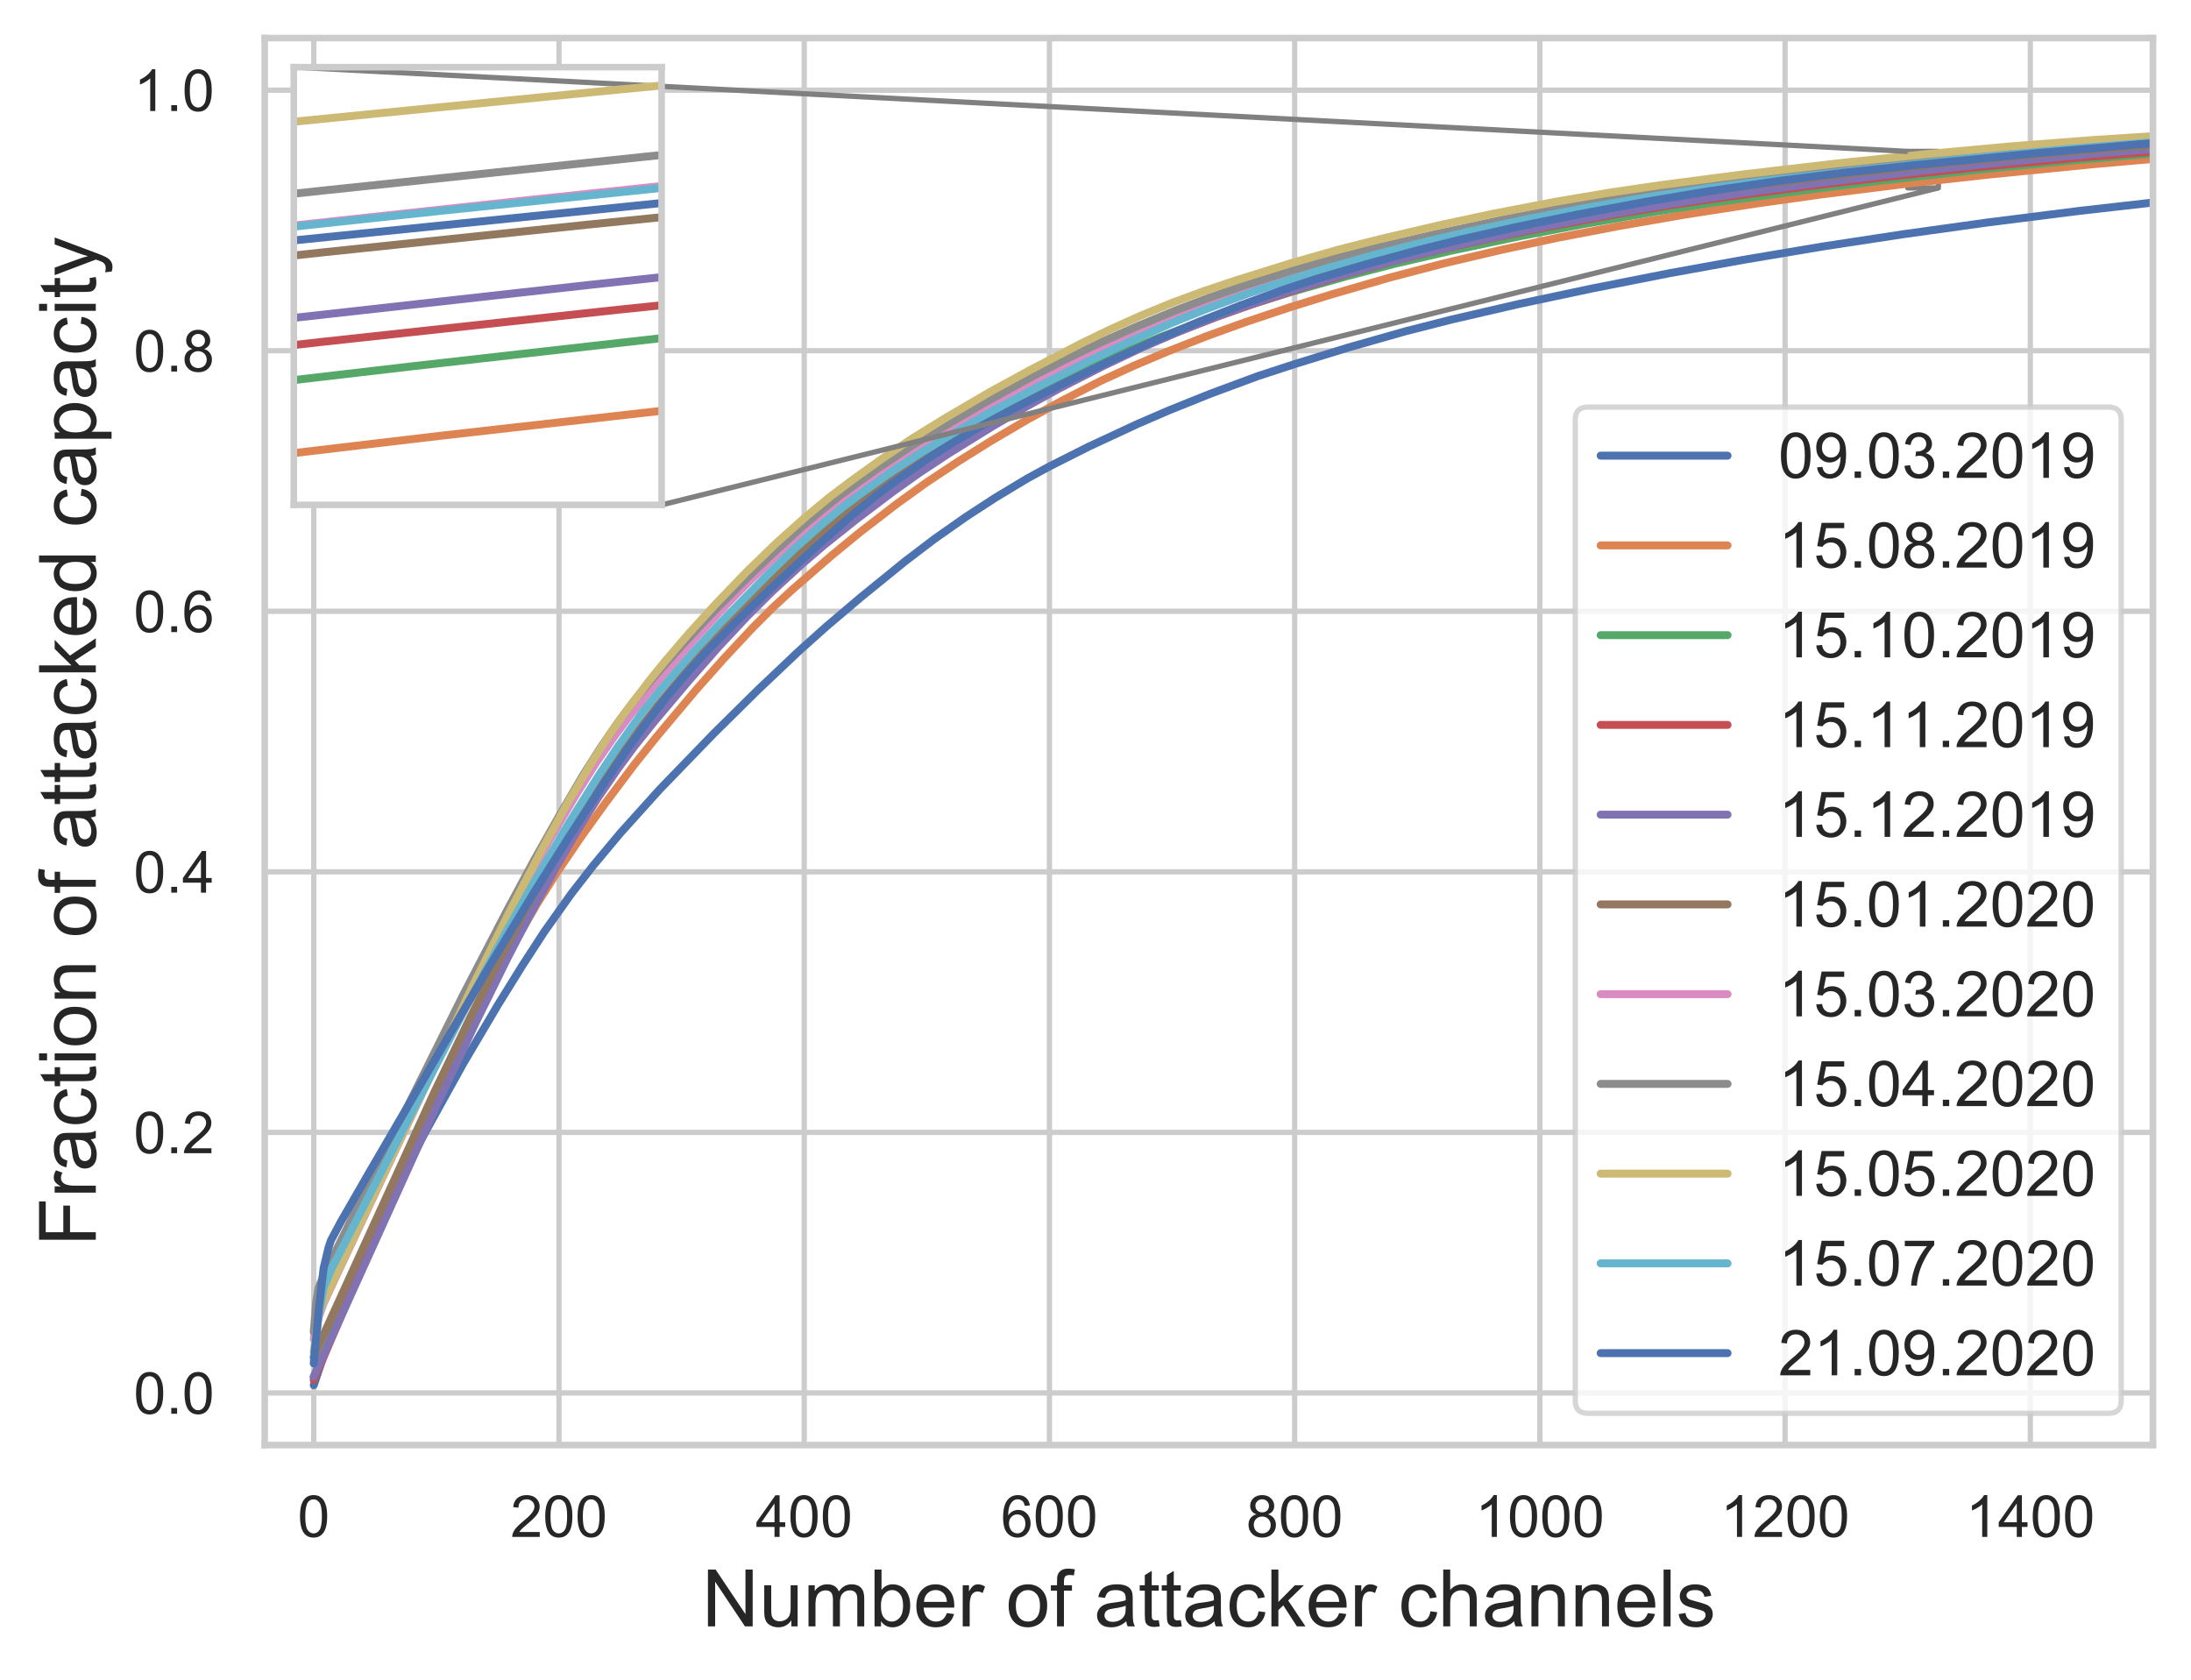 <?xml version="1.0" encoding="utf-8" standalone="no"?>
<!DOCTYPE svg PUBLIC "-//W3C//DTD SVG 1.1//EN"
  "http://www.w3.org/Graphics/SVG/1.1/DTD/svg11.dtd">
<!-- Created with matplotlib (https://matplotlib.org/) -->
<svg height="317.79pt" version="1.1" viewBox="0 0 414.387 317.79" width="414.387pt" xmlns="http://www.w3.org/2000/svg" xmlns:xlink="http://www.w3.org/1999/xlink">
 <defs>
  <style type="text/css">
*{stroke-linecap:butt;stroke-linejoin:round;white-space:pre;}
  </style>
 </defs>
 <g id="figure_1">
  <g id="patch_1">
   <path d="M 0 317.79 
L 414.387 317.79 
L 414.387 0 
L 0 0 
z
" style="fill:#ffffff;"/>
  </g>
  <g id="axes_1">
   <g id="patch_2">
    <path d="M 50.067 273.312 
L 407.187 273.312 
L 407.187 7.2 
L 50.067 7.2 
z
" style="fill:#ffffff;"/>
   </g>
   <g id="matplotlib.axis_1">
    <g id="xtick_1">
     <g id="line2d_1">
      <path clip-path="url(#p61ce4d47ae)" d="M 59.342 273.312 
L 59.342 7.2 
" style="fill:none;stroke:#cccccc;stroke-linecap:round;"/>
     </g>
     <g id="text_1">
      <!-- 0 -->
      <defs>
       <path d="M 4.156 35.297 
Q 4.156 48 6.766 55.734 
Q 9.375 63.484 14.516 67.672 
Q 19.672 71.875 27.484 71.875 
Q 33.25 71.875 37.594 69.547 
Q 41.938 67.234 44.766 62.859 
Q 47.609 58.5 49.219 52.219 
Q 50.828 45.953 50.828 35.297 
Q 50.828 22.703 48.234 14.969 
Q 45.656 7.234 40.5 3 
Q 35.359 -1.219 27.484 -1.219 
Q 17.141 -1.219 11.234 6.203 
Q 4.156 15.141 4.156 35.297 
z
M 13.188 35.297 
Q 13.188 17.672 17.312 11.828 
Q 21.438 6 27.484 6 
Q 33.547 6 37.672 11.859 
Q 41.797 17.719 41.797 35.297 
Q 41.797 52.984 37.672 58.781 
Q 33.547 64.594 27.391 64.594 
Q 21.344 64.594 17.719 59.469 
Q 13.188 52.938 13.188 35.297 
z
" id="ArialMT-48"/>
      </defs>
      <g style="fill:#262626;" transform="translate(56.284 290.686)scale(0.11 -0.11)">
       <use xlink:href="#ArialMT-48"/>
      </g>
     </g>
    </g>
    <g id="xtick_2">
     <g id="line2d_2">
      <path clip-path="url(#p61ce4d47ae)" d="M 105.722 273.312 
L 105.722 7.2 
" style="fill:none;stroke:#cccccc;stroke-linecap:round;"/>
     </g>
     <g id="text_2">
      <!-- 200 -->
      <defs>
       <path d="M 50.344 8.453 
L 50.344 0 
L 3.031 0 
Q 2.938 3.172 4.047 6.109 
Q 5.859 10.938 9.828 15.625 
Q 13.812 20.312 21.344 26.469 
Q 33.016 36.031 37.109 41.625 
Q 41.219 47.219 41.219 52.203 
Q 41.219 57.422 37.469 61 
Q 33.734 64.594 27.734 64.594 
Q 21.391 64.594 17.578 60.781 
Q 13.766 56.984 13.719 50.25 
L 4.688 51.172 
Q 5.609 61.281 11.656 66.578 
Q 17.719 71.875 27.938 71.875 
Q 38.234 71.875 44.234 66.156 
Q 50.25 60.453 50.25 52 
Q 50.25 47.703 48.484 43.547 
Q 46.734 39.406 42.656 34.812 
Q 38.578 30.219 29.109 22.219 
Q 21.188 15.578 18.938 13.203 
Q 16.703 10.844 15.234 8.453 
z
" id="ArialMT-50"/>
      </defs>
      <g style="fill:#262626;" transform="translate(96.546 290.686)scale(0.11 -0.11)">
       <use xlink:href="#ArialMT-50"/>
       <use x="55.615" xlink:href="#ArialMT-48"/>
       <use x="111.23" xlink:href="#ArialMT-48"/>
      </g>
     </g>
    </g>
    <g id="xtick_3">
     <g id="line2d_3">
      <path clip-path="url(#p61ce4d47ae)" d="M 152.101 273.312 
L 152.101 7.2 
" style="fill:none;stroke:#cccccc;stroke-linecap:round;"/>
     </g>
     <g id="text_3">
      <!-- 400 -->
      <defs>
       <path d="M 32.328 0 
L 32.328 17.141 
L 1.266 17.141 
L 1.266 25.203 
L 33.938 71.578 
L 41.109 71.578 
L 41.109 25.203 
L 50.781 25.203 
L 50.781 17.141 
L 41.109 17.141 
L 41.109 0 
z
M 32.328 25.203 
L 32.328 57.469 
L 9.906 25.203 
z
" id="ArialMT-52"/>
      </defs>
      <g style="fill:#262626;" transform="translate(142.925 290.686)scale(0.11 -0.11)">
       <use xlink:href="#ArialMT-52"/>
       <use x="55.615" xlink:href="#ArialMT-48"/>
       <use x="111.23" xlink:href="#ArialMT-48"/>
      </g>
     </g>
    </g>
    <g id="xtick_4">
     <g id="line2d_4">
      <path clip-path="url(#p61ce4d47ae)" d="M 198.48 273.312 
L 198.48 7.2 
" style="fill:none;stroke:#cccccc;stroke-linecap:round;"/>
     </g>
     <g id="text_4">
      <!-- 600 -->
      <defs>
       <path d="M 49.75 54.047 
L 41.016 53.375 
Q 39.844 58.547 37.703 60.891 
Q 34.125 64.656 28.906 64.656 
Q 24.703 64.656 21.531 62.312 
Q 17.391 59.281 14.984 53.469 
Q 12.594 47.656 12.5 36.922 
Q 15.672 41.75 20.266 44.094 
Q 24.859 46.438 29.891 46.438 
Q 38.672 46.438 44.844 39.969 
Q 51.031 33.5 51.031 23.25 
Q 51.031 16.5 48.125 10.719 
Q 45.219 4.938 40.141 1.859 
Q 35.062 -1.219 28.609 -1.219 
Q 17.625 -1.219 10.688 6.859 
Q 3.766 14.938 3.766 33.5 
Q 3.766 54.25 11.422 63.672 
Q 18.109 71.875 29.438 71.875 
Q 37.891 71.875 43.281 67.141 
Q 48.688 62.406 49.75 54.047 
z
M 13.875 23.188 
Q 13.875 18.656 15.797 14.5 
Q 17.719 10.359 21.188 8.172 
Q 24.656 6 28.469 6 
Q 34.031 6 38.031 10.484 
Q 42.047 14.984 42.047 22.703 
Q 42.047 30.125 38.078 34.391 
Q 34.125 38.672 28.125 38.672 
Q 22.172 38.672 18.016 34.391 
Q 13.875 30.125 13.875 23.188 
z
" id="ArialMT-54"/>
      </defs>
      <g style="fill:#262626;" transform="translate(189.305 290.686)scale(0.11 -0.11)">
       <use xlink:href="#ArialMT-54"/>
       <use x="55.615" xlink:href="#ArialMT-48"/>
       <use x="111.23" xlink:href="#ArialMT-48"/>
      </g>
     </g>
    </g>
    <g id="xtick_5">
     <g id="line2d_5">
      <path clip-path="url(#p61ce4d47ae)" d="M 244.859 273.312 
L 244.859 7.2 
" style="fill:none;stroke:#cccccc;stroke-linecap:round;"/>
     </g>
     <g id="text_5">
      <!-- 800 -->
      <defs>
       <path d="M 17.672 38.812 
Q 12.203 40.828 9.562 44.531 
Q 6.938 48.25 6.938 53.422 
Q 6.938 61.234 12.547 66.547 
Q 18.172 71.875 27.484 71.875 
Q 36.859 71.875 42.578 66.422 
Q 48.297 60.984 48.297 53.172 
Q 48.297 48.188 45.672 44.5 
Q 43.062 40.828 37.75 38.812 
Q 44.344 36.672 47.781 31.875 
Q 51.219 27.094 51.219 20.453 
Q 51.219 11.281 44.719 5.031 
Q 38.234 -1.219 27.641 -1.219 
Q 17.047 -1.219 10.547 5.047 
Q 4.047 11.328 4.047 20.703 
Q 4.047 27.688 7.594 32.391 
Q 11.141 37.109 17.672 38.812 
z
M 15.922 53.719 
Q 15.922 48.641 19.188 45.406 
Q 22.469 42.188 27.688 42.188 
Q 32.766 42.188 36.016 45.375 
Q 39.266 48.578 39.266 53.219 
Q 39.266 58.062 35.906 61.359 
Q 32.562 64.656 27.594 64.656 
Q 22.562 64.656 19.234 61.422 
Q 15.922 58.203 15.922 53.719 
z
M 13.094 20.656 
Q 13.094 16.891 14.875 13.375 
Q 16.656 9.859 20.172 7.922 
Q 23.688 6 27.734 6 
Q 34.031 6 38.125 10.047 
Q 42.234 14.109 42.234 20.359 
Q 42.234 26.703 38.016 30.859 
Q 33.797 35.016 27.438 35.016 
Q 21.234 35.016 17.156 30.906 
Q 13.094 26.812 13.094 20.656 
z
" id="ArialMT-56"/>
      </defs>
      <g style="fill:#262626;" transform="translate(235.684 290.686)scale(0.11 -0.11)">
       <use xlink:href="#ArialMT-56"/>
       <use x="55.615" xlink:href="#ArialMT-48"/>
       <use x="111.23" xlink:href="#ArialMT-48"/>
      </g>
     </g>
    </g>
    <g id="xtick_6">
     <g id="line2d_6">
      <path clip-path="url(#p61ce4d47ae)" d="M 291.239 273.312 
L 291.239 7.2 
" style="fill:none;stroke:#cccccc;stroke-linecap:round;"/>
     </g>
     <g id="text_6">
      <!-- 1000 -->
      <defs>
       <path d="M 37.25 0 
L 28.469 0 
L 28.469 56 
Q 25.297 52.984 20.141 49.953 
Q 14.984 46.922 10.891 45.406 
L 10.891 53.906 
Q 18.266 57.375 23.781 62.297 
Q 29.297 67.234 31.594 71.875 
L 37.25 71.875 
z
" id="ArialMT-49"/>
      </defs>
      <g style="fill:#262626;" transform="translate(279.004 290.686)scale(0.11 -0.11)">
       <use xlink:href="#ArialMT-49"/>
       <use x="55.615" xlink:href="#ArialMT-48"/>
       <use x="111.23" xlink:href="#ArialMT-48"/>
       <use x="166.846" xlink:href="#ArialMT-48"/>
      </g>
     </g>
    </g>
    <g id="xtick_7">
     <g id="line2d_7">
      <path clip-path="url(#p61ce4d47ae)" d="M 337.618 273.312 
L 337.618 7.2 
" style="fill:none;stroke:#cccccc;stroke-linecap:round;"/>
     </g>
     <g id="text_7">
      <!-- 1200 -->
      <g style="fill:#262626;" transform="translate(325.384 290.686)scale(0.11 -0.11)">
       <use xlink:href="#ArialMT-49"/>
       <use x="55.615" xlink:href="#ArialMT-50"/>
       <use x="111.23" xlink:href="#ArialMT-48"/>
       <use x="166.846" xlink:href="#ArialMT-48"/>
      </g>
     </g>
    </g>
    <g id="xtick_8">
     <g id="line2d_8">
      <path clip-path="url(#p61ce4d47ae)" d="M 383.997 273.312 
L 383.997 7.2 
" style="fill:none;stroke:#cccccc;stroke-linecap:round;"/>
     </g>
     <g id="text_8">
      <!-- 1400 -->
      <g style="fill:#262626;" transform="translate(371.763 290.686)scale(0.11 -0.11)">
       <use xlink:href="#ArialMT-49"/>
       <use x="55.615" xlink:href="#ArialMT-52"/>
       <use x="111.23" xlink:href="#ArialMT-48"/>
       <use x="166.846" xlink:href="#ArialMT-48"/>
      </g>
     </g>
    </g>
    <g id="text_9">
     <!-- Number of attacker channels -->
     <defs>
      <path d="M 7.625 0 
L 7.625 71.578 
L 17.328 71.578 
L 54.938 15.375 
L 54.938 71.578 
L 64.016 71.578 
L 64.016 0 
L 54.297 0 
L 16.703 56.25 
L 16.703 0 
z
" id="ArialMT-78"/>
      <path d="M 40.578 0 
L 40.578 7.625 
Q 34.516 -1.172 24.125 -1.172 
Q 19.531 -1.172 15.547 0.578 
Q 11.578 2.344 9.641 5 
Q 7.719 7.672 6.938 11.531 
Q 6.391 14.109 6.391 19.734 
L 6.391 51.859 
L 15.188 51.859 
L 15.188 23.094 
Q 15.188 16.219 15.719 13.812 
Q 16.547 10.359 19.234 8.375 
Q 21.922 6.391 25.875 6.391 
Q 29.828 6.391 33.297 8.422 
Q 36.766 10.453 38.203 13.938 
Q 39.656 17.438 39.656 24.078 
L 39.656 51.859 
L 48.438 51.859 
L 48.438 0 
z
" id="ArialMT-117"/>
      <path d="M 6.594 0 
L 6.594 51.859 
L 14.453 51.859 
L 14.453 44.578 
Q 16.891 48.391 20.938 50.703 
Q 25 53.031 30.172 53.031 
Q 35.938 53.031 39.625 50.641 
Q 43.312 48.25 44.828 43.953 
Q 50.984 53.031 60.844 53.031 
Q 68.562 53.031 72.703 48.75 
Q 76.859 44.484 76.859 35.594 
L 76.859 0 
L 68.109 0 
L 68.109 32.672 
Q 68.109 37.938 67.25 40.25 
Q 66.406 42.578 64.156 43.984 
Q 61.922 45.406 58.891 45.406 
Q 53.422 45.406 49.797 41.766 
Q 46.188 38.141 46.188 30.125 
L 46.188 0 
L 37.406 0 
L 37.406 33.688 
Q 37.406 39.547 35.25 42.469 
Q 33.109 45.406 28.219 45.406 
Q 24.516 45.406 21.359 43.453 
Q 18.219 41.5 16.797 37.734 
Q 15.375 33.984 15.375 26.906 
L 15.375 0 
z
" id="ArialMT-109"/>
      <path d="M 14.703 0 
L 6.547 0 
L 6.547 71.578 
L 15.328 71.578 
L 15.328 46.047 
Q 20.906 53.031 29.547 53.031 
Q 34.328 53.031 38.594 51.094 
Q 42.875 49.172 45.625 45.672 
Q 48.391 42.188 49.953 37.25 
Q 51.516 32.328 51.516 26.703 
Q 51.516 13.375 44.922 6.094 
Q 38.328 -1.172 29.109 -1.172 
Q 19.922 -1.172 14.703 6.5 
z
M 14.594 26.312 
Q 14.594 17 17.141 12.844 
Q 21.297 6.062 28.375 6.062 
Q 34.125 6.062 38.328 11.062 
Q 42.531 16.062 42.531 25.984 
Q 42.531 36.141 38.5 40.969 
Q 34.469 45.797 28.766 45.797 
Q 23 45.797 18.797 40.797 
Q 14.594 35.797 14.594 26.312 
z
" id="ArialMT-98"/>
      <path d="M 42.094 16.703 
L 51.172 15.578 
Q 49.031 7.625 43.219 3.219 
Q 37.406 -1.172 28.375 -1.172 
Q 17 -1.172 10.328 5.828 
Q 3.656 12.844 3.656 25.484 
Q 3.656 38.578 10.391 45.797 
Q 17.141 53.031 27.875 53.031 
Q 38.281 53.031 44.875 45.953 
Q 51.469 38.875 51.469 26.031 
Q 51.469 25.25 51.422 23.688 
L 12.75 23.688 
Q 13.234 15.141 17.578 10.594 
Q 21.922 6.062 28.422 6.062 
Q 33.25 6.062 36.672 8.594 
Q 40.094 11.141 42.094 16.703 
z
M 13.234 30.906 
L 42.188 30.906 
Q 41.609 37.453 38.875 40.719 
Q 34.672 45.797 27.984 45.797 
Q 21.922 45.797 17.797 41.75 
Q 13.672 37.703 13.234 30.906 
z
" id="ArialMT-101"/>
      <path d="M 6.5 0 
L 6.5 51.859 
L 14.406 51.859 
L 14.406 44 
Q 17.438 49.516 20 51.266 
Q 22.562 53.031 25.641 53.031 
Q 30.078 53.031 34.672 50.203 
L 31.641 42.047 
Q 28.422 43.953 25.203 43.953 
Q 22.312 43.953 20.016 42.219 
Q 17.719 40.484 16.75 37.406 
Q 15.281 32.719 15.281 27.156 
L 15.281 0 
z
" id="ArialMT-114"/>
      <path id="ArialMT-32"/>
      <path d="M 3.328 25.922 
Q 3.328 40.328 11.328 47.266 
Q 18.016 53.031 27.641 53.031 
Q 38.328 53.031 45.109 46.016 
Q 51.906 39.016 51.906 26.656 
Q 51.906 16.656 48.906 10.906 
Q 45.906 5.172 40.156 2 
Q 34.422 -1.172 27.641 -1.172 
Q 16.75 -1.172 10.031 5.812 
Q 3.328 12.797 3.328 25.922 
z
M 12.359 25.922 
Q 12.359 15.969 16.703 11.016 
Q 21.047 6.062 27.641 6.062 
Q 34.188 6.062 38.531 11.031 
Q 42.875 16.016 42.875 26.219 
Q 42.875 35.844 38.5 40.797 
Q 34.125 45.75 27.641 45.75 
Q 21.047 45.75 16.703 40.812 
Q 12.359 35.891 12.359 25.922 
z
" id="ArialMT-111"/>
      <path d="M 8.688 0 
L 8.688 45.016 
L 0.922 45.016 
L 0.922 51.859 
L 8.688 51.859 
L 8.688 57.375 
Q 8.688 62.594 9.625 65.141 
Q 10.891 68.562 14.078 70.672 
Q 17.281 72.797 23.047 72.797 
Q 26.766 72.797 31.25 71.922 
L 29.938 64.266 
Q 27.203 64.75 24.75 64.75 
Q 20.75 64.75 19.094 63.031 
Q 17.438 61.328 17.438 56.641 
L 17.438 51.859 
L 27.547 51.859 
L 27.547 45.016 
L 17.438 45.016 
L 17.438 0 
z
" id="ArialMT-102"/>
      <path d="M 40.438 6.391 
Q 35.547 2.25 31.031 0.531 
Q 26.516 -1.172 21.344 -1.172 
Q 12.797 -1.172 8.203 3 
Q 3.609 7.172 3.609 13.672 
Q 3.609 17.484 5.344 20.625 
Q 7.078 23.781 9.891 25.688 
Q 12.703 27.594 16.219 28.562 
Q 18.797 29.25 24.031 29.891 
Q 34.672 31.156 39.703 32.906 
Q 39.75 34.719 39.75 35.203 
Q 39.75 40.578 37.25 42.781 
Q 33.891 45.75 27.25 45.75 
Q 21.047 45.75 18.094 43.578 
Q 15.141 41.406 13.719 35.891 
L 5.125 37.062 
Q 6.297 42.578 8.984 45.969 
Q 11.672 49.359 16.75 51.188 
Q 21.828 53.031 28.516 53.031 
Q 35.156 53.031 39.297 51.469 
Q 43.453 49.906 45.406 47.531 
Q 47.359 45.172 48.141 41.547 
Q 48.578 39.312 48.578 33.453 
L 48.578 21.734 
Q 48.578 9.469 49.141 6.219 
Q 49.703 2.984 51.375 0 
L 42.188 0 
Q 40.828 2.734 40.438 6.391 
z
M 39.703 26.031 
Q 34.906 24.078 25.344 22.703 
Q 19.922 21.922 17.672 20.938 
Q 15.438 19.969 14.203 18.094 
Q 12.984 16.219 12.984 13.922 
Q 12.984 10.406 15.641 8.062 
Q 18.312 5.719 23.438 5.719 
Q 28.516 5.719 32.469 7.938 
Q 36.422 10.156 38.281 14.016 
Q 39.703 17 39.703 22.797 
z
" id="ArialMT-97"/>
      <path d="M 25.781 7.859 
L 27.047 0.094 
Q 23.344 -0.688 20.406 -0.688 
Q 15.625 -0.688 12.984 0.828 
Q 10.359 2.344 9.281 4.812 
Q 8.203 7.281 8.203 15.188 
L 8.203 45.016 
L 1.766 45.016 
L 1.766 51.859 
L 8.203 51.859 
L 8.203 64.703 
L 16.938 69.969 
L 16.938 51.859 
L 25.781 51.859 
L 25.781 45.016 
L 16.938 45.016 
L 16.938 14.703 
Q 16.938 10.938 17.406 9.859 
Q 17.875 8.797 18.922 8.156 
Q 19.969 7.516 21.922 7.516 
Q 23.391 7.516 25.781 7.859 
z
" id="ArialMT-116"/>
      <path d="M 40.438 19 
L 49.078 17.875 
Q 47.656 8.938 41.812 3.875 
Q 35.984 -1.172 27.484 -1.172 
Q 16.844 -1.172 10.375 5.781 
Q 3.906 12.75 3.906 25.734 
Q 3.906 34.125 6.688 40.422 
Q 9.469 46.734 15.156 49.875 
Q 20.844 53.031 27.547 53.031 
Q 35.984 53.031 41.359 48.75 
Q 46.734 44.484 48.25 36.625 
L 39.703 35.297 
Q 38.484 40.531 35.375 43.156 
Q 32.281 45.797 27.875 45.797 
Q 21.234 45.797 17.078 41.031 
Q 12.938 36.281 12.938 25.984 
Q 12.938 15.531 16.938 10.797 
Q 20.953 6.062 27.391 6.062 
Q 32.562 6.062 36.031 9.234 
Q 39.5 12.406 40.438 19 
z
" id="ArialMT-99"/>
      <path d="M 6.641 0 
L 6.641 71.578 
L 15.438 71.578 
L 15.438 30.766 
L 36.234 51.859 
L 47.609 51.859 
L 27.781 32.625 
L 49.609 0 
L 38.766 0 
L 21.625 26.516 
L 15.438 20.562 
L 15.438 0 
z
" id="ArialMT-107"/>
      <path d="M 6.594 0 
L 6.594 71.578 
L 15.375 71.578 
L 15.375 45.906 
Q 21.531 53.031 30.906 53.031 
Q 36.672 53.031 40.922 50.75 
Q 45.172 48.484 47 44.484 
Q 48.828 40.484 48.828 32.859 
L 48.828 0 
L 40.047 0 
L 40.047 32.859 
Q 40.047 39.453 37.188 42.453 
Q 34.328 45.453 29.109 45.453 
Q 25.203 45.453 21.75 43.422 
Q 18.312 41.406 16.844 37.938 
Q 15.375 34.469 15.375 28.375 
L 15.375 0 
z
" id="ArialMT-104"/>
      <path d="M 6.594 0 
L 6.594 51.859 
L 14.5 51.859 
L 14.5 44.484 
Q 20.219 53.031 31 53.031 
Q 35.688 53.031 39.625 51.344 
Q 43.562 49.656 45.516 46.922 
Q 47.469 44.188 48.25 40.438 
Q 48.734 37.984 48.734 31.891 
L 48.734 0 
L 39.938 0 
L 39.938 31.547 
Q 39.938 36.922 38.906 39.578 
Q 37.891 42.234 35.281 43.812 
Q 32.672 45.406 29.156 45.406 
Q 23.531 45.406 19.453 41.844 
Q 15.375 38.281 15.375 28.328 
L 15.375 0 
z
" id="ArialMT-110"/>
      <path d="M 6.391 0 
L 6.391 71.578 
L 15.188 71.578 
L 15.188 0 
z
" id="ArialMT-108"/>
      <path d="M 3.078 15.484 
L 11.766 16.844 
Q 12.5 11.625 15.844 8.844 
Q 19.188 6.062 25.203 6.062 
Q 31.25 6.062 34.172 8.516 
Q 37.109 10.984 37.109 14.312 
Q 37.109 17.281 34.516 19 
Q 32.719 20.172 25.531 21.969 
Q 15.875 24.422 12.141 26.203 
Q 8.406 27.984 6.469 31.125 
Q 4.547 34.281 4.547 38.094 
Q 4.547 41.547 6.125 44.5 
Q 7.719 47.469 10.453 49.422 
Q 12.5 50.922 16.031 51.969 
Q 19.578 53.031 23.641 53.031 
Q 29.734 53.031 34.344 51.266 
Q 38.969 49.516 41.156 46.5 
Q 43.359 43.5 44.188 38.484 
L 35.594 37.312 
Q 35.016 41.312 32.203 43.547 
Q 29.391 45.797 24.266 45.797 
Q 18.219 45.797 15.625 43.797 
Q 13.031 41.797 13.031 39.109 
Q 13.031 37.406 14.109 36.031 
Q 15.188 34.625 17.484 33.688 
Q 18.797 33.203 25.25 31.453 
Q 34.578 28.953 38.25 27.359 
Q 41.938 25.781 44.031 22.75 
Q 46.141 19.734 46.141 15.234 
Q 46.141 10.844 43.578 6.953 
Q 41.016 3.078 36.172 0.953 
Q 31.344 -1.172 25.25 -1.172 
Q 15.141 -1.172 9.844 3.031 
Q 4.547 7.234 3.078 15.484 
z
" id="ArialMT-115"/>
     </defs>
     <g style="fill:#262626;" transform="translate(132.752 307.609)scale(0.15 -0.15)">
      <use xlink:href="#ArialMT-78"/>
      <use x="72.217" xlink:href="#ArialMT-117"/>
      <use x="127.832" xlink:href="#ArialMT-109"/>
      <use x="211.133" xlink:href="#ArialMT-98"/>
      <use x="266.748" xlink:href="#ArialMT-101"/>
      <use x="322.363" xlink:href="#ArialMT-114"/>
      <use x="355.664" xlink:href="#ArialMT-32"/>
      <use x="383.447" xlink:href="#ArialMT-111"/>
      <use x="439.062" xlink:href="#ArialMT-102"/>
      <use x="466.846" xlink:href="#ArialMT-32"/>
      <use x="494.629" xlink:href="#ArialMT-97"/>
      <use x="550.244" xlink:href="#ArialMT-116"/>
      <use x="578.027" xlink:href="#ArialMT-116"/>
      <use x="605.811" xlink:href="#ArialMT-97"/>
      <use x="661.426" xlink:href="#ArialMT-99"/>
      <use x="711.426" xlink:href="#ArialMT-107"/>
      <use x="761.426" xlink:href="#ArialMT-101"/>
      <use x="817.041" xlink:href="#ArialMT-114"/>
      <use x="850.342" xlink:href="#ArialMT-32"/>
      <use x="878.125" xlink:href="#ArialMT-99"/>
      <use x="928.125" xlink:href="#ArialMT-104"/>
      <use x="983.74" xlink:href="#ArialMT-97"/>
      <use x="1039.355" xlink:href="#ArialMT-110"/>
      <use x="1094.971" xlink:href="#ArialMT-110"/>
      <use x="1150.586" xlink:href="#ArialMT-101"/>
      <use x="1206.201" xlink:href="#ArialMT-108"/>
      <use x="1228.418" xlink:href="#ArialMT-115"/>
     </g>
    </g>
   </g>
   <g id="matplotlib.axis_2">
    <g id="ytick_1">
     <g id="line2d_9">
      <path clip-path="url(#p61ce4d47ae)" d="M 50.067 263.456 
L 407.187 263.456 
" style="fill:none;stroke:#cccccc;stroke-linecap:round;"/>
     </g>
     <g id="text_10">
      <!-- 0.0 -->
      <defs>
       <path d="M 9.078 0 
L 9.078 10.016 
L 19.094 10.016 
L 19.094 0 
z
" id="ArialMT-46"/>
      </defs>
      <g style="fill:#262626;" transform="translate(25.277 267.393)scale(0.11 -0.11)">
       <use xlink:href="#ArialMT-48"/>
       <use x="55.615" xlink:href="#ArialMT-46"/>
       <use x="83.398" xlink:href="#ArialMT-48"/>
      </g>
     </g>
    </g>
    <g id="ytick_2">
     <g id="line2d_10">
      <path clip-path="url(#p61ce4d47ae)" d="M 50.067 214.176 
L 407.187 214.176 
" style="fill:none;stroke:#cccccc;stroke-linecap:round;"/>
     </g>
     <g id="text_11">
      <!-- 0.2 -->
      <g style="fill:#262626;" transform="translate(25.277 218.113)scale(0.11 -0.11)">
       <use xlink:href="#ArialMT-48"/>
       <use x="55.615" xlink:href="#ArialMT-46"/>
       <use x="83.398" xlink:href="#ArialMT-50"/>
      </g>
     </g>
    </g>
    <g id="ytick_3">
     <g id="line2d_11">
      <path clip-path="url(#p61ce4d47ae)" d="M 50.067 164.896 
L 407.187 164.896 
" style="fill:none;stroke:#cccccc;stroke-linecap:round;"/>
     </g>
     <g id="text_12">
      <!-- 0.4 -->
      <g style="fill:#262626;" transform="translate(25.277 168.833)scale(0.11 -0.11)">
       <use xlink:href="#ArialMT-48"/>
       <use x="55.615" xlink:href="#ArialMT-46"/>
       <use x="83.398" xlink:href="#ArialMT-52"/>
      </g>
     </g>
    </g>
    <g id="ytick_4">
     <g id="line2d_12">
      <path clip-path="url(#p61ce4d47ae)" d="M 50.067 115.616 
L 407.187 115.616 
" style="fill:none;stroke:#cccccc;stroke-linecap:round;"/>
     </g>
     <g id="text_13">
      <!-- 0.6 -->
      <g style="fill:#262626;" transform="translate(25.277 119.553)scale(0.11 -0.11)">
       <use xlink:href="#ArialMT-48"/>
       <use x="55.615" xlink:href="#ArialMT-46"/>
       <use x="83.398" xlink:href="#ArialMT-54"/>
      </g>
     </g>
    </g>
    <g id="ytick_5">
     <g id="line2d_13">
      <path clip-path="url(#p61ce4d47ae)" d="M 50.067 66.336 
L 407.187 66.336 
" style="fill:none;stroke:#cccccc;stroke-linecap:round;"/>
     </g>
     <g id="text_14">
      <!-- 0.8 -->
      <g style="fill:#262626;" transform="translate(25.277 70.273)scale(0.11 -0.11)">
       <use xlink:href="#ArialMT-48"/>
       <use x="55.615" xlink:href="#ArialMT-46"/>
       <use x="83.398" xlink:href="#ArialMT-56"/>
      </g>
     </g>
    </g>
    <g id="ytick_6">
     <g id="line2d_14">
      <path clip-path="url(#p61ce4d47ae)" d="M 50.067 17.056 
L 407.187 17.056 
" style="fill:none;stroke:#cccccc;stroke-linecap:round;"/>
     </g>
     <g id="text_15">
      <!-- 1.0 -->
      <g style="fill:#262626;" transform="translate(25.277 20.993)scale(0.11 -0.11)">
       <use xlink:href="#ArialMT-49"/>
       <use x="55.615" xlink:href="#ArialMT-46"/>
       <use x="83.398" xlink:href="#ArialMT-48"/>
      </g>
     </g>
    </g>
    <g id="text_16">
     <!-- Fraction of attacked capacity -->
     <defs>
      <path d="M 8.203 0 
L 8.203 71.578 
L 56.5 71.578 
L 56.5 63.141 
L 17.672 63.141 
L 17.672 40.969 
L 51.266 40.969 
L 51.266 32.516 
L 17.672 32.516 
L 17.672 0 
z
" id="ArialMT-70"/>
      <path d="M 6.641 61.469 
L 6.641 71.578 
L 15.438 71.578 
L 15.438 61.469 
z
M 6.641 0 
L 6.641 51.859 
L 15.438 51.859 
L 15.438 0 
z
" id="ArialMT-105"/>
      <path d="M 40.234 0 
L 40.234 6.547 
Q 35.297 -1.172 25.734 -1.172 
Q 19.531 -1.172 14.328 2.25 
Q 9.125 5.672 6.266 11.797 
Q 3.422 17.922 3.422 25.875 
Q 3.422 33.641 6 39.969 
Q 8.594 46.297 13.766 49.656 
Q 18.953 53.031 25.344 53.031 
Q 30.031 53.031 33.688 51.047 
Q 37.359 49.078 39.656 45.906 
L 39.656 71.578 
L 48.391 71.578 
L 48.391 0 
z
M 12.453 25.875 
Q 12.453 15.922 16.641 10.984 
Q 20.844 6.062 26.562 6.062 
Q 32.328 6.062 36.344 10.766 
Q 40.375 15.484 40.375 25.141 
Q 40.375 35.797 36.266 40.766 
Q 32.172 45.75 26.172 45.75 
Q 20.312 45.75 16.375 40.969 
Q 12.453 36.188 12.453 25.875 
z
" id="ArialMT-100"/>
      <path d="M 6.594 -19.875 
L 6.594 51.859 
L 14.594 51.859 
L 14.594 45.125 
Q 17.438 49.078 21 51.047 
Q 24.562 53.031 29.641 53.031 
Q 36.281 53.031 41.359 49.609 
Q 46.438 46.188 49.016 39.953 
Q 51.609 33.734 51.609 26.312 
Q 51.609 18.359 48.75 11.984 
Q 45.906 5.609 40.453 2.219 
Q 35.016 -1.172 29 -1.172 
Q 24.609 -1.172 21.109 0.688 
Q 17.625 2.547 15.375 5.375 
L 15.375 -19.875 
z
M 14.547 25.641 
Q 14.547 15.625 18.594 10.844 
Q 22.656 6.062 28.422 6.062 
Q 34.281 6.062 38.453 11.016 
Q 42.625 15.969 42.625 26.375 
Q 42.625 36.281 38.547 41.203 
Q 34.469 46.141 28.812 46.141 
Q 23.188 46.141 18.859 40.891 
Q 14.547 35.641 14.547 25.641 
z
" id="ArialMT-112"/>
      <path d="M 6.203 -19.969 
L 5.219 -11.719 
Q 8.109 -12.5 10.25 -12.5 
Q 13.188 -12.5 14.938 -11.516 
Q 16.703 -10.547 17.828 -8.797 
Q 18.656 -7.469 20.516 -2.25 
Q 20.75 -1.516 21.297 -0.094 
L 1.609 51.859 
L 11.078 51.859 
L 21.875 21.828 
Q 23.969 16.109 25.641 9.812 
Q 27.156 15.875 29.25 21.625 
L 40.328 51.859 
L 49.125 51.859 
L 29.391 -0.875 
Q 26.219 -9.422 24.469 -12.641 
Q 22.125 -17 19.094 -19.016 
Q 16.062 -21.047 11.859 -21.047 
Q 9.328 -21.047 6.203 -19.969 
z
" id="ArialMT-121"/>
     </defs>
     <g style="fill:#262626;" transform="translate(18.12 235.713)rotate(-90)scale(0.15 -0.15)">
      <use xlink:href="#ArialMT-70"/>
      <use x="61.084" xlink:href="#ArialMT-114"/>
      <use x="94.385" xlink:href="#ArialMT-97"/>
      <use x="150" xlink:href="#ArialMT-99"/>
      <use x="200" xlink:href="#ArialMT-116"/>
      <use x="227.783" xlink:href="#ArialMT-105"/>
      <use x="250" xlink:href="#ArialMT-111"/>
      <use x="305.615" xlink:href="#ArialMT-110"/>
      <use x="361.23" xlink:href="#ArialMT-32"/>
      <use x="389.014" xlink:href="#ArialMT-111"/>
      <use x="444.629" xlink:href="#ArialMT-102"/>
      <use x="472.412" xlink:href="#ArialMT-32"/>
      <use x="500.195" xlink:href="#ArialMT-97"/>
      <use x="555.811" xlink:href="#ArialMT-116"/>
      <use x="583.594" xlink:href="#ArialMT-116"/>
      <use x="611.377" xlink:href="#ArialMT-97"/>
      <use x="666.992" xlink:href="#ArialMT-99"/>
      <use x="716.992" xlink:href="#ArialMT-107"/>
      <use x="766.992" xlink:href="#ArialMT-101"/>
      <use x="822.607" xlink:href="#ArialMT-100"/>
      <use x="878.223" xlink:href="#ArialMT-32"/>
      <use x="906.006" xlink:href="#ArialMT-99"/>
      <use x="956.006" xlink:href="#ArialMT-97"/>
      <use x="1011.621" xlink:href="#ArialMT-112"/>
      <use x="1067.236" xlink:href="#ArialMT-97"/>
      <use x="1122.852" xlink:href="#ArialMT-99"/>
      <use x="1172.852" xlink:href="#ArialMT-105"/>
      <use x="1195.068" xlink:href="#ArialMT-116"/>
      <use x="1222.852" xlink:href="#ArialMT-121"/>
     </g>
    </g>
   </g>
   <g id="patch_3">
    <path clip-path="url(#p61ce4d47ae)" d="M 360.807 35.536 
L 366.605 35.536 
L 366.605 28.637 
L 360.807 28.637 
L 360.807 35.536 
z
" style="fill:none;stroke:#808080;stroke-linejoin:miter;"/>
   </g>
   <g id="line2d_15">
    <path clip-path="url(#p61ce4d47ae)" d="M 59.342 261.987 
L 61.198 256.46 
L 63.517 250.351 
L 66.763 242.227 
L 69.546 235.698 
L 72.329 229.74 
L 74.648 225.14 
L 80.677 213.676 
L 87.634 201.124 
L 94.127 190.136 
L 98.765 182.665 
L 102.939 176.24 
L 108.041 169.053 
L 112.215 163.691 
L 117.316 157.582 
L 124.737 149.341 
L 134.941 138.794 
L 143.289 130.543 
L 151.173 123.079 
L 156.275 118.515 
L 162.768 113.004 
L 171.116 106.22 
L 176.682 101.978 
L 182.711 97.743 
L 188.277 94.119 
L 194.306 90.492 
L 198.48 88.218 
L 205.901 84.48 
L 215.177 80.167 
L 221.206 77.562 
L 229.09 74.403 
L 237.902 71.139 
L 244.859 68.864 
L 255.063 65.713 
L 265.73 62.683 
L 274.542 60.437 
L 287.064 57.54 
L 300.978 54.589 
L 315.819 51.662 
L 329.733 49.144 
L 344.575 46.645 
L 359.88 44.313 
L 376.112 42.05 
L 393.273 39.886 
L 412.752 37.68 
L 415.387 37.396 
L 415.387 37.396 
" style="fill:none;stroke:#4c72b0;stroke-linecap:round;stroke-width:1.5;"/>
   </g>
   <g id="line2d_16">
    <path clip-path="url(#p61ce4d47ae)" d="M 59.342 260.555 
L 78.822 215.838 
L 84.851 202.694 
L 88.561 195.044 
L 93.199 186.013 
L 97.837 177.412 
L 101.547 170.994 
L 105.258 165.125 
L 109.896 158.303 
L 114.534 151.842 
L 120.099 144.448 
L 124.273 139.244 
L 131.694 130.42 
L 136.796 124.681 
L 142.361 118.728 
L 146.072 115.012 
L 149.782 111.583 
L 157.203 105.136 
L 162.768 100.571 
L 169.725 95.218 
L 175.29 91.217 
L 181.32 87.226 
L 187.349 83.454 
L 194.306 79.367 
L 200.799 75.821 
L 208.22 72.025 
L 214.249 69.262 
L 220.742 66.515 
L 228.163 63.604 
L 235.583 60.916 
L 243.932 58.127 
L 251.816 55.687 
L 262.947 52.471 
L 273.151 49.801 
L 283.818 47.284 
L 294.485 44.99 
L 306.08 42.773 
L 318.602 40.597 
L 332.052 38.515 
L 344.575 36.761 
L 361.271 34.662 
L 376.576 32.973 
L 396.056 31.043 
L 415.387 29.343 
L 415.387 29.343 
" style="fill:none;stroke:#dd8452;stroke-linecap:round;stroke-width:1.5;"/>
   </g>
   <g id="line2d_17">
    <path clip-path="url(#p61ce4d47ae)" d="M 59.342 260.401 
L 77.43 218.058 
L 84.387 202.585 
L 88.561 193.717 
L 94.127 182.422 
L 100.156 170.767 
L 103.403 164.972 
L 108.041 157.187 
L 111.287 152.076 
L 114.07 148.007 
L 119.172 140.995 
L 123.81 135.003 
L 130.766 126.556 
L 135.868 120.67 
L 140.042 116.173 
L 143.753 112.498 
L 148.854 107.841 
L 154.42 103.078 
L 161.84 97.025 
L 167.406 92.725 
L 172.971 88.713 
L 178.537 84.98 
L 185.03 80.97 
L 191.987 76.941 
L 197.552 73.983 
L 207.292 69.075 
L 213.321 66.311 
L 219.351 63.791 
L 227.235 60.811 
L 235.583 57.908 
L 244.395 55.159 
L 254.599 52.272 
L 263.875 49.867 
L 274.542 47.398 
L 287.528 44.66 
L 299.587 42.367 
L 313.501 39.948 
L 323.704 38.363 
L 339.937 36.13 
L 355.706 34.164 
L 375.185 31.977 
L 393.273 30.214 
L 411.824 28.653 
L 415.387 28.376 
L 415.387 28.376 
" style="fill:none;stroke:#55a868;stroke-linecap:round;stroke-width:1.5;"/>
   </g>
   <g id="line2d_18">
    <path clip-path="url(#p61ce4d47ae)" d="M 59.342 260.988 
L 80.213 212.267 
L 85.779 199.987 
L 91.808 187.319 
L 96.446 177.995 
L 100.62 170.192 
L 105.258 162.112 
L 108.504 156.905 
L 112.679 150.745 
L 117.316 144.338 
L 120.563 140.118 
L 126.592 132.633 
L 131.694 126.682 
L 137.259 120.465 
L 142.361 115.091 
L 146.535 110.975 
L 150.709 107.096 
L 155.347 103.102 
L 162.304 97.404 
L 167.406 93.498 
L 173.435 89.156 
L 179.465 85.254 
L 187.349 80.438 
L 195.697 75.616 
L 201.727 72.41 
L 209.611 68.538 
L 215.64 65.786 
L 223.061 62.67 
L 230.018 59.965 
L 236.975 57.492 
L 246.714 54.28 
L 255.527 51.597 
L 263.875 49.294 
L 271.759 47.36 
L 281.499 45.161 
L 291.702 43.105 
L 305.616 40.536 
L 316.283 38.762 
L 326.487 37.26 
L 341.792 35.251 
L 357.561 33.38 
L 374.257 31.603 
L 393.737 29.775 
L 411.824 28.321 
L 415.387 28.062 
L 415.387 28.062 
" style="fill:none;stroke:#c44e52;stroke-linecap:round;stroke-width:1.5;"/>
   </g>
   <g id="line2d_19">
    <path clip-path="url(#p61ce4d47ae)" d="M 59.342 260.383 
L 82.996 208.165 
L 89.953 193.447 
L 95.982 181.213 
L 100.156 173.162 
L 105.258 163.865 
L 109.432 156.732 
L 113.142 150.815 
L 116.853 145.409 
L 120.099 141.007 
L 123.81 136.397 
L 130.303 128.714 
L 135.868 122.383 
L 141.434 116.45 
L 146.072 111.837 
L 151.637 106.723 
L 155.811 103.139 
L 161.84 98.322 
L 168.797 93.055 
L 173.899 89.421 
L 179.465 85.748 
L 187.813 80.58 
L 194.306 76.786 
L 200.335 73.468 
L 208.683 69.208 
L 216.104 65.679 
L 222.597 62.837 
L 229.554 60.068 
L 235.583 57.881 
L 243.468 55.211 
L 252.28 52.473 
L 260.628 50.107 
L 268.976 47.962 
L 279.644 45.475 
L 292.166 42.823 
L 304.688 40.465 
L 316.747 38.428 
L 329.733 36.465 
L 343.183 34.697 
L 362.199 32.431 
L 378.431 30.718 
L 396.983 28.991 
L 412.752 27.738 
L 415.387 27.544 
L 415.387 27.544 
" style="fill:none;stroke:#8172b3;stroke-linecap:round;stroke-width:1.5;"/>
   </g>
   <g id="line2d_20">
    <path clip-path="url(#p61ce4d47ae)" d="M 59.342 256.689 
L 60.734 253.454 
L 82.068 206.754 
L 89.025 192.262 
L 94.591 181.166 
L 99.692 171.392 
L 103.866 163.866 
L 107.113 158.367 
L 112.215 150.226 
L 115.925 144.723 
L 119.635 139.581 
L 124.273 133.616 
L 129.839 126.909 
L 135.868 119.949 
L 140.042 115.469 
L 145.144 110.381 
L 150.709 105.124 
L 156.275 100.238 
L 161.377 96.032 
L 167.406 91.423 
L 172.971 87.537 
L 179.465 83.321 
L 187.349 78.447 
L 195.234 73.823 
L 201.727 70.298 
L 207.292 67.506 
L 214.713 63.996 
L 222.133 60.747 
L 230.946 57.14 
L 238.366 54.378 
L 243.932 52.567 
L 251.352 50.368 
L 258.773 48.428 
L 271.295 45.405 
L 281.963 43.072 
L 292.166 41.06 
L 303.297 39.085 
L 316.283 37.06 
L 330.197 35.187 
L 347.821 33.05 
L 365.909 31.071 
L 384.925 29.226 
L 403.94 27.64 
L 415.387 26.802 
L 415.387 26.802 
" style="fill:none;stroke:#937860;stroke-linecap:round;stroke-width:1.5;"/>
   </g>
   <g id="line2d_21">
    <path clip-path="url(#p61ce4d47ae)" d="M 59.342 253.293 
L 59.806 250.46 
L 61.198 246.514 
L 63.517 241.493 
L 88.098 189.234 
L 94.591 176.208 
L 99.692 166.485 
L 104.794 157.346 
L 108.968 150.257 
L 112.679 144.357 
L 116.389 138.998 
L 119.635 134.692 
L 124.273 128.994 
L 130.303 122.044 
L 136.796 114.969 
L 141.434 110.231 
L 146.072 105.81 
L 149.318 103.016 
L 155.811 97.802 
L 161.377 93.601 
L 167.87 89.035 
L 172.971 85.68 
L 180.392 81.091 
L 188.74 76.193 
L 196.161 72.066 
L 202.19 69.027 
L 209.147 65.842 
L 217.032 62.414 
L 226.308 58.617 
L 232.337 56.376 
L 238.83 54.19 
L 247.178 51.603 
L 255.99 49.098 
L 265.73 46.564 
L 276.397 44.036 
L 287.992 41.54 
L 295.413 40.122 
L 307.007 38.12 
L 318.138 36.406 
L 330.661 34.723 
L 350.14 32.351 
L 368.228 30.336 
L 383.533 28.834 
L 399.766 27.488 
L 415.387 26.373 
L 415.387 26.373 
" style="fill:none;stroke:#da8bc3;stroke-linecap:round;stroke-width:1.5;"/>
   </g>
   <g id="line2d_22">
    <path clip-path="url(#p61ce4d47ae)" d="M 59.342 251.929 
L 59.806 246.208 
L 60.27 243.513 
L 61.198 241.3 
L 69.546 224.419 
L 87.634 188.128 
L 95.982 172.049 
L 101.084 162.587 
L 105.722 154.38 
L 110.36 146.475 
L 113.606 141.379 
L 116.853 136.657 
L 120.099 132.324 
L 123.81 127.87 
L 129.375 121.627 
L 134.941 115.704 
L 140.506 110.093 
L 146.072 104.758 
L 151.637 99.684 
L 155.347 96.54 
L 159.058 93.598 
L 165.551 88.914 
L 172.508 84.275 
L 176.682 81.725 
L 185.958 76.321 
L 195.234 71.203 
L 201.727 67.867 
L 208.22 64.75 
L 215.177 61.676 
L 222.597 58.612 
L 228.627 56.327 
L 235.583 53.914 
L 244.395 51.135 
L 250.889 49.291 
L 260.628 46.799 
L 271.295 44.325 
L 284.282 41.531 
L 296.804 39.095 
L 307.007 37.368 
L 318.602 35.622 
L 330.661 34.059 
L 351.531 31.644 
L 371.938 29.481 
L 392.809 27.504 
L 408.114 26.257 
L 415.387 25.743 
L 415.387 25.743 
" style="fill:none;stroke:#8c8c8c;stroke-linecap:round;stroke-width:1.5;"/>
   </g>
   <g id="line2d_23">
    <path clip-path="url(#p61ce4d47ae)" d="M 59.342 255.665 
L 60.27 248.634 
L 61.198 246.178 
L 89.489 186.31 
L 96.446 172.319 
L 102.475 160.714 
L 107.577 151.476 
L 111.751 144.47 
L 115.461 138.668 
L 118.244 134.764 
L 122.882 128.645 
L 125.665 125.22 
L 130.303 119.794 
L 135.404 114.201 
L 141.434 107.93 
L 146.999 102.562 
L 152.101 98.001 
L 156.739 94.161 
L 160.913 91.003 
L 166.478 87.002 
L 172.508 82.949 
L 179.001 78.942 
L 187.349 74.067 
L 194.77 70.016 
L 204.509 64.949 
L 210.075 62.259 
L 215.64 59.755 
L 221.67 57.276 
L 227.699 55.055 
L 233.728 53.039 
L 243.932 49.848 
L 253.208 47.2 
L 261.092 45.201 
L 272.687 42.492 
L 282.426 40.417 
L 294.021 38.191 
L 304.225 36.461 
L 313.964 35.026 
L 329.269 33.037 
L 347.357 30.918 
L 364.054 29.174 
L 380.287 27.683 
L 396.056 26.471 
L 415.387 25.213 
L 415.387 25.213 
" style="fill:none;stroke:#ccb974;stroke-linecap:round;stroke-width:1.5;"/>
   </g>
   <g id="line2d_24">
    <path clip-path="url(#p61ce4d47ae)" d="M 59.342 256.8 
L 60.27 248.844 
L 61.198 243.538 
L 62.589 240.181 
L 88.098 190.535 
L 95.518 176.678 
L 101.084 166.748 
L 107.577 155.719 
L 113.142 146.82 
L 116.853 141.242 
L 121.491 134.73 
L 125.201 130.136 
L 131.23 123.231 
L 136.332 117.739 
L 145.144 108.758 
L 150.246 103.811 
L 155.347 99.263 
L 159.058 96.198 
L 162.768 93.384 
L 168.797 89.113 
L 174.363 85.526 
L 180.392 81.915 
L 187.813 77.697 
L 196.625 73.003 
L 205.901 68.305 
L 213.785 64.559 
L 221.67 61.056 
L 228.163 58.435 
L 236.047 55.513 
L 242.54 53.348 
L 250.889 50.761 
L 259.701 48.262 
L 268.513 45.978 
L 278.252 43.693 
L 288.92 41.433 
L 300.978 39.123 
L 312.109 37.211 
L 322.776 35.618 
L 333.907 34.175 
L 350.604 32.261 
L 372.402 29.949 
L 390.954 28.202 
L 409.042 26.747 
L 415.387 26.294 
L 415.387 26.294 
" style="fill:none;stroke:#64b5cd;stroke-linecap:round;stroke-width:1.5;"/>
   </g>
   <g id="line2d_25">
    <path clip-path="url(#p61ce4d47ae)" d="M 59.342 257.885 
L 60.27 247.766 
L 61.198 239.905 
L 62.125 236.006 
L 62.589 234.617 
L 64.444 231.131 
L 69.546 222.262 
L 92.272 183.229 
L 101.084 168.674 
L 107.577 158.356 
L 114.534 147.698 
L 118.708 141.579 
L 122.418 136.492 
L 126.128 131.747 
L 130.303 126.863 
L 134.013 122.819 
L 139.578 117.232 
L 146.072 111.019 
L 154.42 103.35 
L 160.913 97.647 
L 165.551 93.837 
L 169.261 91.057 
L 175.754 86.548 
L 180.392 83.617 
L 185.958 80.361 
L 191.523 77.372 
L 200.335 72.903 
L 209.611 68.409 
L 218.423 64.387 
L 226.771 60.846 
L 234.656 57.746 
L 242.54 54.86 
L 249.033 52.731 
L 258.309 49.994 
L 268.513 47.234 
L 276.397 45.272 
L 287.064 42.876 
L 298.659 40.515 
L 311.645 38.096 
L 323.24 36.158 
L 336.69 34.187 
L 348.285 32.727 
L 362.199 31.225 
L 384.925 29.004 
L 404.404 27.308 
L 415.387 26.46 
L 415.387 26.46 
" style="fill:none;stroke:#4c72b0;stroke-linecap:round;stroke-width:1.5;"/>
   </g>
   <g id="patch_4">
    <path d="M 50.067 273.312 
L 50.067 7.2 
" style="fill:none;stroke:#cccccc;stroke-linecap:square;stroke-linejoin:miter;stroke-width:1.25;"/>
   </g>
   <g id="patch_5">
    <path d="M 407.187 273.312 
L 407.187 7.2 
" style="fill:none;stroke:#cccccc;stroke-linecap:square;stroke-linejoin:miter;stroke-width:1.25;"/>
   </g>
   <g id="patch_6">
    <path d="M 50.067 273.312 
L 407.187 273.312 
" style="fill:none;stroke:#cccccc;stroke-linecap:square;stroke-linejoin:miter;stroke-width:1.25;"/>
   </g>
   <g id="patch_7">
    <path d="M 50.067 7.2 
L 407.187 7.2 
" style="fill:none;stroke:#cccccc;stroke-linecap:square;stroke-linejoin:miter;stroke-width:1.25;"/>
   </g>
   <g id="legend_1">
    <g id="patch_8">
     <path d="M 300.334 267.312 
L 398.787 267.312 
Q 401.187 267.312 401.187 264.912 
L 401.187 79.394 
Q 401.187 76.994 398.787 76.994 
L 300.334 76.994 
Q 297.934 76.994 297.934 79.394 
L 297.934 264.912 
Q 297.934 267.312 300.334 267.312 
z
" style="fill:#ffffff;opacity:0.8;stroke:#cccccc;stroke-linejoin:miter;"/>
    </g>
    <g id="line2d_26">
     <path d="M 302.734 86.183 
L 326.734 86.183 
" style="fill:none;stroke:#4c72b0;stroke-linecap:round;stroke-width:1.5;"/>
    </g>
    <g id="line2d_27"/>
    <g id="text_17">
     <!-- 09.03.2019 -->
     <defs>
      <path d="M 5.469 16.547 
L 13.922 17.328 
Q 14.984 11.375 18.016 8.688 
Q 21.047 6 25.781 6 
Q 29.828 6 32.875 7.859 
Q 35.938 9.719 37.891 12.812 
Q 39.844 15.922 41.156 21.188 
Q 42.484 26.469 42.484 31.938 
Q 42.484 32.516 42.438 33.688 
Q 39.797 29.5 35.234 26.875 
Q 30.672 24.266 25.344 24.266 
Q 16.453 24.266 10.297 30.703 
Q 4.156 37.156 4.156 47.703 
Q 4.156 58.594 10.578 65.234 
Q 17 71.875 26.656 71.875 
Q 33.641 71.875 39.422 68.109 
Q 45.219 64.359 48.219 57.391 
Q 51.219 50.438 51.219 37.25 
Q 51.219 23.531 48.234 15.406 
Q 45.266 7.281 39.375 3.031 
Q 33.5 -1.219 25.594 -1.219 
Q 17.188 -1.219 11.859 3.438 
Q 6.547 8.109 5.469 16.547 
z
M 41.453 48.141 
Q 41.453 55.719 37.422 60.156 
Q 33.406 64.594 27.734 64.594 
Q 21.875 64.594 17.531 59.812 
Q 13.188 55.031 13.188 47.406 
Q 13.188 40.578 17.312 36.297 
Q 21.438 32.031 27.484 32.031 
Q 33.594 32.031 37.516 36.297 
Q 41.453 40.578 41.453 48.141 
z
" id="ArialMT-57"/>
      <path d="M 4.203 18.891 
L 12.984 20.062 
Q 14.5 12.594 18.141 9.297 
Q 21.781 6 27 6 
Q 33.203 6 37.469 10.297 
Q 41.75 14.594 41.75 20.953 
Q 41.75 27 37.797 30.922 
Q 33.844 34.859 27.734 34.859 
Q 25.25 34.859 21.531 33.891 
L 22.516 41.609 
Q 23.391 41.5 23.922 41.5 
Q 29.547 41.5 34.031 44.422 
Q 38.531 47.359 38.531 53.469 
Q 38.531 58.297 35.25 61.469 
Q 31.984 64.656 26.812 64.656 
Q 21.688 64.656 18.266 61.422 
Q 14.844 58.203 13.875 51.766 
L 5.078 53.328 
Q 6.688 62.156 12.391 67.016 
Q 18.109 71.875 26.609 71.875 
Q 32.469 71.875 37.391 69.359 
Q 42.328 66.844 44.938 62.5 
Q 47.562 58.156 47.562 53.266 
Q 47.562 48.641 45.062 44.828 
Q 42.578 41.016 37.703 38.766 
Q 44.047 37.312 47.562 32.688 
Q 51.078 28.078 51.078 21.141 
Q 51.078 11.766 44.234 5.25 
Q 37.406 -1.266 26.953 -1.266 
Q 17.531 -1.266 11.297 4.344 
Q 5.078 9.969 4.203 18.891 
z
" id="ArialMT-51"/>
     </defs>
     <g style="fill:#262626;" transform="translate(336.334 90.383)scale(0.12 -0.12)">
      <use xlink:href="#ArialMT-48"/>
      <use x="55.615" xlink:href="#ArialMT-57"/>
      <use x="111.23" xlink:href="#ArialMT-46"/>
      <use x="139.014" xlink:href="#ArialMT-48"/>
      <use x="194.629" xlink:href="#ArialMT-51"/>
      <use x="250.244" xlink:href="#ArialMT-46"/>
      <use x="278.027" xlink:href="#ArialMT-50"/>
      <use x="333.643" xlink:href="#ArialMT-48"/>
      <use x="389.258" xlink:href="#ArialMT-49"/>
      <use x="444.873" xlink:href="#ArialMT-57"/>
     </g>
    </g>
    <g id="line2d_28">
     <path d="M 302.734 103.158 
L 326.734 103.158 
" style="fill:none;stroke:#dd8452;stroke-linecap:round;stroke-width:1.5;"/>
    </g>
    <g id="line2d_29"/>
    <g id="text_18">
     <!-- 15.08.2019 -->
     <defs>
      <path d="M 4.156 18.75 
L 13.375 19.531 
Q 14.406 12.797 18.141 9.391 
Q 21.875 6 27.156 6 
Q 33.5 6 37.891 10.781 
Q 42.281 15.578 42.281 23.484 
Q 42.281 31 38.062 35.344 
Q 33.844 39.703 27 39.703 
Q 22.75 39.703 19.328 37.766 
Q 15.922 35.844 13.969 32.766 
L 5.719 33.844 
L 12.641 70.609 
L 48.25 70.609 
L 48.25 62.203 
L 19.672 62.203 
L 15.828 42.969 
Q 22.266 47.469 29.344 47.469 
Q 38.719 47.469 45.156 40.969 
Q 51.609 34.469 51.609 24.266 
Q 51.609 14.547 45.953 7.469 
Q 39.062 -1.219 27.156 -1.219 
Q 17.391 -1.219 11.203 4.25 
Q 5.031 9.719 4.156 18.75 
z
" id="ArialMT-53"/>
     </defs>
     <g style="fill:#262626;" transform="translate(336.334 107.358)scale(0.12 -0.12)">
      <use xlink:href="#ArialMT-49"/>
      <use x="55.615" xlink:href="#ArialMT-53"/>
      <use x="111.23" xlink:href="#ArialMT-46"/>
      <use x="139.014" xlink:href="#ArialMT-48"/>
      <use x="194.629" xlink:href="#ArialMT-56"/>
      <use x="250.244" xlink:href="#ArialMT-46"/>
      <use x="278.027" xlink:href="#ArialMT-50"/>
      <use x="333.643" xlink:href="#ArialMT-48"/>
      <use x="389.258" xlink:href="#ArialMT-49"/>
      <use x="444.873" xlink:href="#ArialMT-57"/>
     </g>
    </g>
    <g id="line2d_30">
     <path d="M 302.734 120.132 
L 326.734 120.132 
" style="fill:none;stroke:#55a868;stroke-linecap:round;stroke-width:1.5;"/>
    </g>
    <g id="line2d_31"/>
    <g id="text_19">
     <!-- 15.10.2019 -->
     <g style="fill:#262626;" transform="translate(336.334 124.332)scale(0.12 -0.12)">
      <use xlink:href="#ArialMT-49"/>
      <use x="55.615" xlink:href="#ArialMT-53"/>
      <use x="111.23" xlink:href="#ArialMT-46"/>
      <use x="139.014" xlink:href="#ArialMT-49"/>
      <use x="194.629" xlink:href="#ArialMT-48"/>
      <use x="250.244" xlink:href="#ArialMT-46"/>
      <use x="278.027" xlink:href="#ArialMT-50"/>
      <use x="333.643" xlink:href="#ArialMT-48"/>
      <use x="389.258" xlink:href="#ArialMT-49"/>
      <use x="444.873" xlink:href="#ArialMT-57"/>
     </g>
    </g>
    <g id="line2d_32">
     <path d="M 302.734 137.106 
L 326.734 137.106 
" style="fill:none;stroke:#c44e52;stroke-linecap:round;stroke-width:1.5;"/>
    </g>
    <g id="line2d_33"/>
    <g id="text_20">
     <!-- 15.11.2019 -->
     <g style="fill:#262626;" transform="translate(336.334 141.306)scale(0.12 -0.12)">
      <use xlink:href="#ArialMT-49"/>
      <use x="55.615" xlink:href="#ArialMT-53"/>
      <use x="111.23" xlink:href="#ArialMT-46"/>
      <use x="139.014" xlink:href="#ArialMT-49"/>
      <use x="194.52" xlink:href="#ArialMT-49"/>
      <use x="250.135" xlink:href="#ArialMT-46"/>
      <use x="277.918" xlink:href="#ArialMT-50"/>
      <use x="333.533" xlink:href="#ArialMT-48"/>
      <use x="389.148" xlink:href="#ArialMT-49"/>
      <use x="444.764" xlink:href="#ArialMT-57"/>
     </g>
    </g>
    <g id="line2d_34">
     <path d="M 302.734 154.081 
L 326.734 154.081 
" style="fill:none;stroke:#8172b3;stroke-linecap:round;stroke-width:1.5;"/>
    </g>
    <g id="line2d_35"/>
    <g id="text_21">
     <!-- 15.12.2019 -->
     <g style="fill:#262626;" transform="translate(336.334 158.281)scale(0.12 -0.12)">
      <use xlink:href="#ArialMT-49"/>
      <use x="55.615" xlink:href="#ArialMT-53"/>
      <use x="111.23" xlink:href="#ArialMT-46"/>
      <use x="139.014" xlink:href="#ArialMT-49"/>
      <use x="194.629" xlink:href="#ArialMT-50"/>
      <use x="250.244" xlink:href="#ArialMT-46"/>
      <use x="278.027" xlink:href="#ArialMT-50"/>
      <use x="333.643" xlink:href="#ArialMT-48"/>
      <use x="389.258" xlink:href="#ArialMT-49"/>
      <use x="444.873" xlink:href="#ArialMT-57"/>
     </g>
    </g>
    <g id="line2d_36">
     <path d="M 302.734 171.055 
L 326.734 171.055 
" style="fill:none;stroke:#937860;stroke-linecap:round;stroke-width:1.5;"/>
    </g>
    <g id="line2d_37"/>
    <g id="text_22">
     <!-- 15.01.2020 -->
     <g style="fill:#262626;" transform="translate(336.334 175.255)scale(0.12 -0.12)">
      <use xlink:href="#ArialMT-49"/>
      <use x="55.615" xlink:href="#ArialMT-53"/>
      <use x="111.23" xlink:href="#ArialMT-46"/>
      <use x="139.014" xlink:href="#ArialMT-48"/>
      <use x="194.629" xlink:href="#ArialMT-49"/>
      <use x="250.244" xlink:href="#ArialMT-46"/>
      <use x="278.027" xlink:href="#ArialMT-50"/>
      <use x="333.643" xlink:href="#ArialMT-48"/>
      <use x="389.258" xlink:href="#ArialMT-50"/>
      <use x="444.873" xlink:href="#ArialMT-48"/>
     </g>
    </g>
    <g id="line2d_38">
     <path d="M 302.734 188.03 
L 326.734 188.03 
" style="fill:none;stroke:#da8bc3;stroke-linecap:round;stroke-width:1.5;"/>
    </g>
    <g id="line2d_39"/>
    <g id="text_23">
     <!-- 15.03.2020 -->
     <g style="fill:#262626;" transform="translate(336.334 192.23)scale(0.12 -0.12)">
      <use xlink:href="#ArialMT-49"/>
      <use x="55.615" xlink:href="#ArialMT-53"/>
      <use x="111.23" xlink:href="#ArialMT-46"/>
      <use x="139.014" xlink:href="#ArialMT-48"/>
      <use x="194.629" xlink:href="#ArialMT-51"/>
      <use x="250.244" xlink:href="#ArialMT-46"/>
      <use x="278.027" xlink:href="#ArialMT-50"/>
      <use x="333.643" xlink:href="#ArialMT-48"/>
      <use x="389.258" xlink:href="#ArialMT-50"/>
      <use x="444.873" xlink:href="#ArialMT-48"/>
     </g>
    </g>
    <g id="line2d_40">
     <path d="M 302.734 205.004 
L 326.734 205.004 
" style="fill:none;stroke:#8c8c8c;stroke-linecap:round;stroke-width:1.5;"/>
    </g>
    <g id="line2d_41"/>
    <g id="text_24">
     <!-- 15.04.2020 -->
     <g style="fill:#262626;" transform="translate(336.334 209.204)scale(0.12 -0.12)">
      <use xlink:href="#ArialMT-49"/>
      <use x="55.615" xlink:href="#ArialMT-53"/>
      <use x="111.23" xlink:href="#ArialMT-46"/>
      <use x="139.014" xlink:href="#ArialMT-48"/>
      <use x="194.629" xlink:href="#ArialMT-52"/>
      <use x="250.244" xlink:href="#ArialMT-46"/>
      <use x="278.027" xlink:href="#ArialMT-50"/>
      <use x="333.643" xlink:href="#ArialMT-48"/>
      <use x="389.258" xlink:href="#ArialMT-50"/>
      <use x="444.873" xlink:href="#ArialMT-48"/>
     </g>
    </g>
    <g id="line2d_42">
     <path d="M 302.734 221.978 
L 326.734 221.978 
" style="fill:none;stroke:#ccb974;stroke-linecap:round;stroke-width:1.5;"/>
    </g>
    <g id="line2d_43"/>
    <g id="text_25">
     <!-- 15.05.2020 -->
     <g style="fill:#262626;" transform="translate(336.334 226.178)scale(0.12 -0.12)">
      <use xlink:href="#ArialMT-49"/>
      <use x="55.615" xlink:href="#ArialMT-53"/>
      <use x="111.23" xlink:href="#ArialMT-46"/>
      <use x="139.014" xlink:href="#ArialMT-48"/>
      <use x="194.629" xlink:href="#ArialMT-53"/>
      <use x="250.244" xlink:href="#ArialMT-46"/>
      <use x="278.027" xlink:href="#ArialMT-50"/>
      <use x="333.643" xlink:href="#ArialMT-48"/>
      <use x="389.258" xlink:href="#ArialMT-50"/>
      <use x="444.873" xlink:href="#ArialMT-48"/>
     </g>
    </g>
    <g id="line2d_44">
     <path d="M 302.734 238.953 
L 326.734 238.953 
" style="fill:none;stroke:#64b5cd;stroke-linecap:round;stroke-width:1.5;"/>
    </g>
    <g id="line2d_45"/>
    <g id="text_26">
     <!-- 15.07.2020 -->
     <defs>
      <path d="M 4.734 62.203 
L 4.734 70.656 
L 51.078 70.656 
L 51.078 63.812 
Q 44.234 56.547 37.516 44.484 
Q 30.812 32.422 27.156 19.672 
Q 24.516 10.688 23.781 0 
L 14.75 0 
Q 14.891 8.453 18.062 20.406 
Q 21.234 32.375 27.172 43.484 
Q 33.109 54.594 39.797 62.203 
z
" id="ArialMT-55"/>
     </defs>
     <g style="fill:#262626;" transform="translate(336.334 243.153)scale(0.12 -0.12)">
      <use xlink:href="#ArialMT-49"/>
      <use x="55.615" xlink:href="#ArialMT-53"/>
      <use x="111.23" xlink:href="#ArialMT-46"/>
      <use x="139.014" xlink:href="#ArialMT-48"/>
      <use x="194.629" xlink:href="#ArialMT-55"/>
      <use x="250.244" xlink:href="#ArialMT-46"/>
      <use x="278.027" xlink:href="#ArialMT-50"/>
      <use x="333.643" xlink:href="#ArialMT-48"/>
      <use x="389.258" xlink:href="#ArialMT-50"/>
      <use x="444.873" xlink:href="#ArialMT-48"/>
     </g>
    </g>
    <g id="line2d_46">
     <path d="M 302.734 255.927 
L 326.734 255.927 
" style="fill:none;stroke:#4c72b0;stroke-linecap:round;stroke-width:1.5;"/>
    </g>
    <g id="line2d_47"/>
    <g id="text_27">
     <!-- 21.09.2020 -->
     <g style="fill:#262626;" transform="translate(336.334 260.127)scale(0.12 -0.12)">
      <use xlink:href="#ArialMT-50"/>
      <use x="55.615" xlink:href="#ArialMT-49"/>
      <use x="111.23" xlink:href="#ArialMT-46"/>
      <use x="139.014" xlink:href="#ArialMT-48"/>
      <use x="194.629" xlink:href="#ArialMT-57"/>
      <use x="250.244" xlink:href="#ArialMT-46"/>
      <use x="278.027" xlink:href="#ArialMT-50"/>
      <use x="333.643" xlink:href="#ArialMT-48"/>
      <use x="389.258" xlink:href="#ArialMT-50"/>
      <use x="444.873" xlink:href="#ArialMT-48"/>
     </g>
    </g>
   </g>
  </g>
  <g id="axes_2">
   <g id="patch_9">
    <path d="M 55.567 95.49 
L 125.135 95.49 
L 125.135 12.7 
L 55.567 12.7 
z
" style="fill:#ffffff;"/>
   </g>
   <g id="matplotlib.axis_3">
    <g id="xtick_9"/>
    <g id="xtick_10"/>
   </g>
   <g id="matplotlib.axis_4">
    <g id="ytick_7"/>
    <g id="ytick_8"/>
    <g id="ytick_9"/>
   </g>
   <g id="patch_10">
    <path d="M 55.567 12.7 
L 360.807 28.637 
" style="fill:none;stroke:#808080;stroke-linejoin:miter;"/>
   </g>
   <g id="patch_11">
    <path d="M 125.135 95.49 
L 366.605 35.536 
" style="fill:none;stroke:#808080;stroke-linejoin:miter;"/>
   </g>
   <g id="line2d_48">
    <path clip-path="url(#pdcd6833916)" d="M -1 207.503 
L 61.132 198.383 
L 122.353 189.599 
L 178.008 181.868 
L 222.532 175.879 
L 306.014 164.908 
L 356.104 158.545 
L 415.387 151.254 
L 415.387 151.254 
" style="fill:none;stroke:#4c72b0;stroke-linecap:round;stroke-width:1.5;"/>
   </g>
   <g id="line2d_49">
    <path clip-path="url(#pdcd6833916)" d="M -1 92.515 
L 38.87 87.673 
L 83.394 82.411 
L 144.615 75.493 
L 205.835 68.841 
L 283.752 60.696 
L 344.973 54.556 
L 415.387 47.614 
L 415.387 47.614 
" style="fill:none;stroke:#dd8452;stroke-linecap:round;stroke-width:1.5;"/>
   </g>
   <g id="line2d_50">
    <path clip-path="url(#pdcd6833916)" d="M -1 78.477 
L 77.829 69.295 
L 144.615 61.751 
L 194.704 56.302 
L 250.359 50.491 
L 311.58 44.315 
L 367.235 38.888 
L 415.387 34.349 
L 415.387 34.349 
" style="fill:none;stroke:#55a868;stroke-linecap:round;stroke-width:1.5;"/>
   </g>
   <g id="line2d_51">
    <path clip-path="url(#pdcd6833916)" d="M -1 71.618 
L 61.132 64.637 
L 116.787 58.594 
L 183.573 51.667 
L 244.794 45.534 
L 317.145 38.517 
L 378.366 32.82 
L 415.387 29.462 
L 415.387 29.462 
" style="fill:none;stroke:#c44e52;stroke-linecap:round;stroke-width:1.5;"/>
   </g>
   <g id="line2d_52">
    <path clip-path="url(#pdcd6833916)" d="M -1 66.626 
L 50.001 60.745 
L 111.222 53.912 
L 178.008 46.716 
L 233.663 41.006 
L 294.883 34.942 
L 361.669 28.546 
L 415.387 23.546 
L 415.387 23.546 
" style="fill:none;stroke:#8172b3;stroke-linecap:round;stroke-width:1.5;"/>
   </g>
   <g id="line2d_53">
    <path clip-path="url(#pdcd6833916)" d="M -1 54.445 
L 61.132 47.725 
L 111.222 42.484 
L 189.139 34.584 
L 261.49 27.545 
L 339.407 20.265 
L 400.628 14.86 
L 415.387 13.579 
L 415.387 13.579 
" style="fill:none;stroke:#937860;stroke-linecap:round;stroke-width:1.5;"/>
   </g>
   <g id="line2d_54">
    <path clip-path="url(#pdcd6833916)" d="M -1 48.997 
L 55.567 42.655 
L 100.091 37.821 
L 178.008 29.61 
L 233.663 23.992 
L 289.318 18.652 
L 333.842 14.568 
L 395.062 9.202 
L 415.387 7.483 
L 415.387 7.483 
" style="fill:none;stroke:#da8bc3;stroke-linecap:round;stroke-width:1.5;"/>
   </g>
   <g id="line2d_55">
    <path clip-path="url(#pdcd6833916)" d="M -1 42.743 
L 61.132 36.036 
L 122.353 29.601 
L 183.573 23.394 
L 250.359 16.802 
L 328.276 9.318 
L 389.497 3.618 
L 415.387 1.269 
L 415.387 1.269 
" style="fill:none;stroke:#8c8c8c;stroke-linecap:round;stroke-width:1.5;"/>
   </g>
   <g id="line2d_56">
    <path clip-path="url(#pdcd6833916)" d="M -1 28.815 
L 55.567 23.02 
L 116.787 16.963 
L 172.442 11.626 
L 228.097 6.536 
L 272.621 2.668 
L 316.927 -1 
L 316.927 -1 
" style="fill:none;stroke:#ccb974;stroke-linecap:round;stroke-width:1.5;"/>
   </g>
   <g id="line2d_57">
    <path clip-path="url(#pdcd6833916)" d="M -1 48.937 
L 83.394 39.872 
L 150.18 32.94 
L 222.532 25.69 
L 311.58 17.068 
L 361.669 12.391 
L 415.387 7.65 
L 415.387 7.65 
" style="fill:none;stroke:#64b5cd;stroke-linecap:round;stroke-width:1.5;"/>
   </g>
   <g id="line2d_58">
    <path clip-path="url(#pdcd6833916)" d="M -1 51.401 
L 55.567 45.473 
L 139.049 36.983 
L 216.966 29.283 
L 300.449 21.263 
L 367.235 15.054 
L 415.387 10.686 
L 415.387 10.686 
" style="fill:none;stroke:#4c72b0;stroke-linecap:round;stroke-width:1.5;"/>
   </g>
   <g id="patch_12">
    <path d="M 55.567 95.49 
L 55.567 12.7 
" style="fill:none;stroke:#cccccc;stroke-linecap:square;stroke-linejoin:miter;stroke-width:1.25;"/>
   </g>
   <g id="patch_13">
    <path d="M 125.135 95.49 
L 125.135 12.7 
" style="fill:none;stroke:#cccccc;stroke-linecap:square;stroke-linejoin:miter;stroke-width:1.25;"/>
   </g>
   <g id="patch_14">
    <path d="M 55.567 95.49 
L 125.135 95.49 
" style="fill:none;stroke:#cccccc;stroke-linecap:square;stroke-linejoin:miter;stroke-width:1.25;"/>
   </g>
   <g id="patch_15">
    <path d="M 55.567 12.7 
L 125.135 12.7 
" style="fill:none;stroke:#cccccc;stroke-linecap:square;stroke-linejoin:miter;stroke-width:1.25;"/>
   </g>
  </g>
 </g>
 <defs>
  <clipPath id="p61ce4d47ae">
   <rect height="266.112" width="357.12" x="50.067" y="7.2"/>
  </clipPath>
  <clipPath id="pdcd6833916">
   <rect height="82.79" width="69.569" x="55.567" y="12.7"/>
  </clipPath>
 </defs>
</svg>
